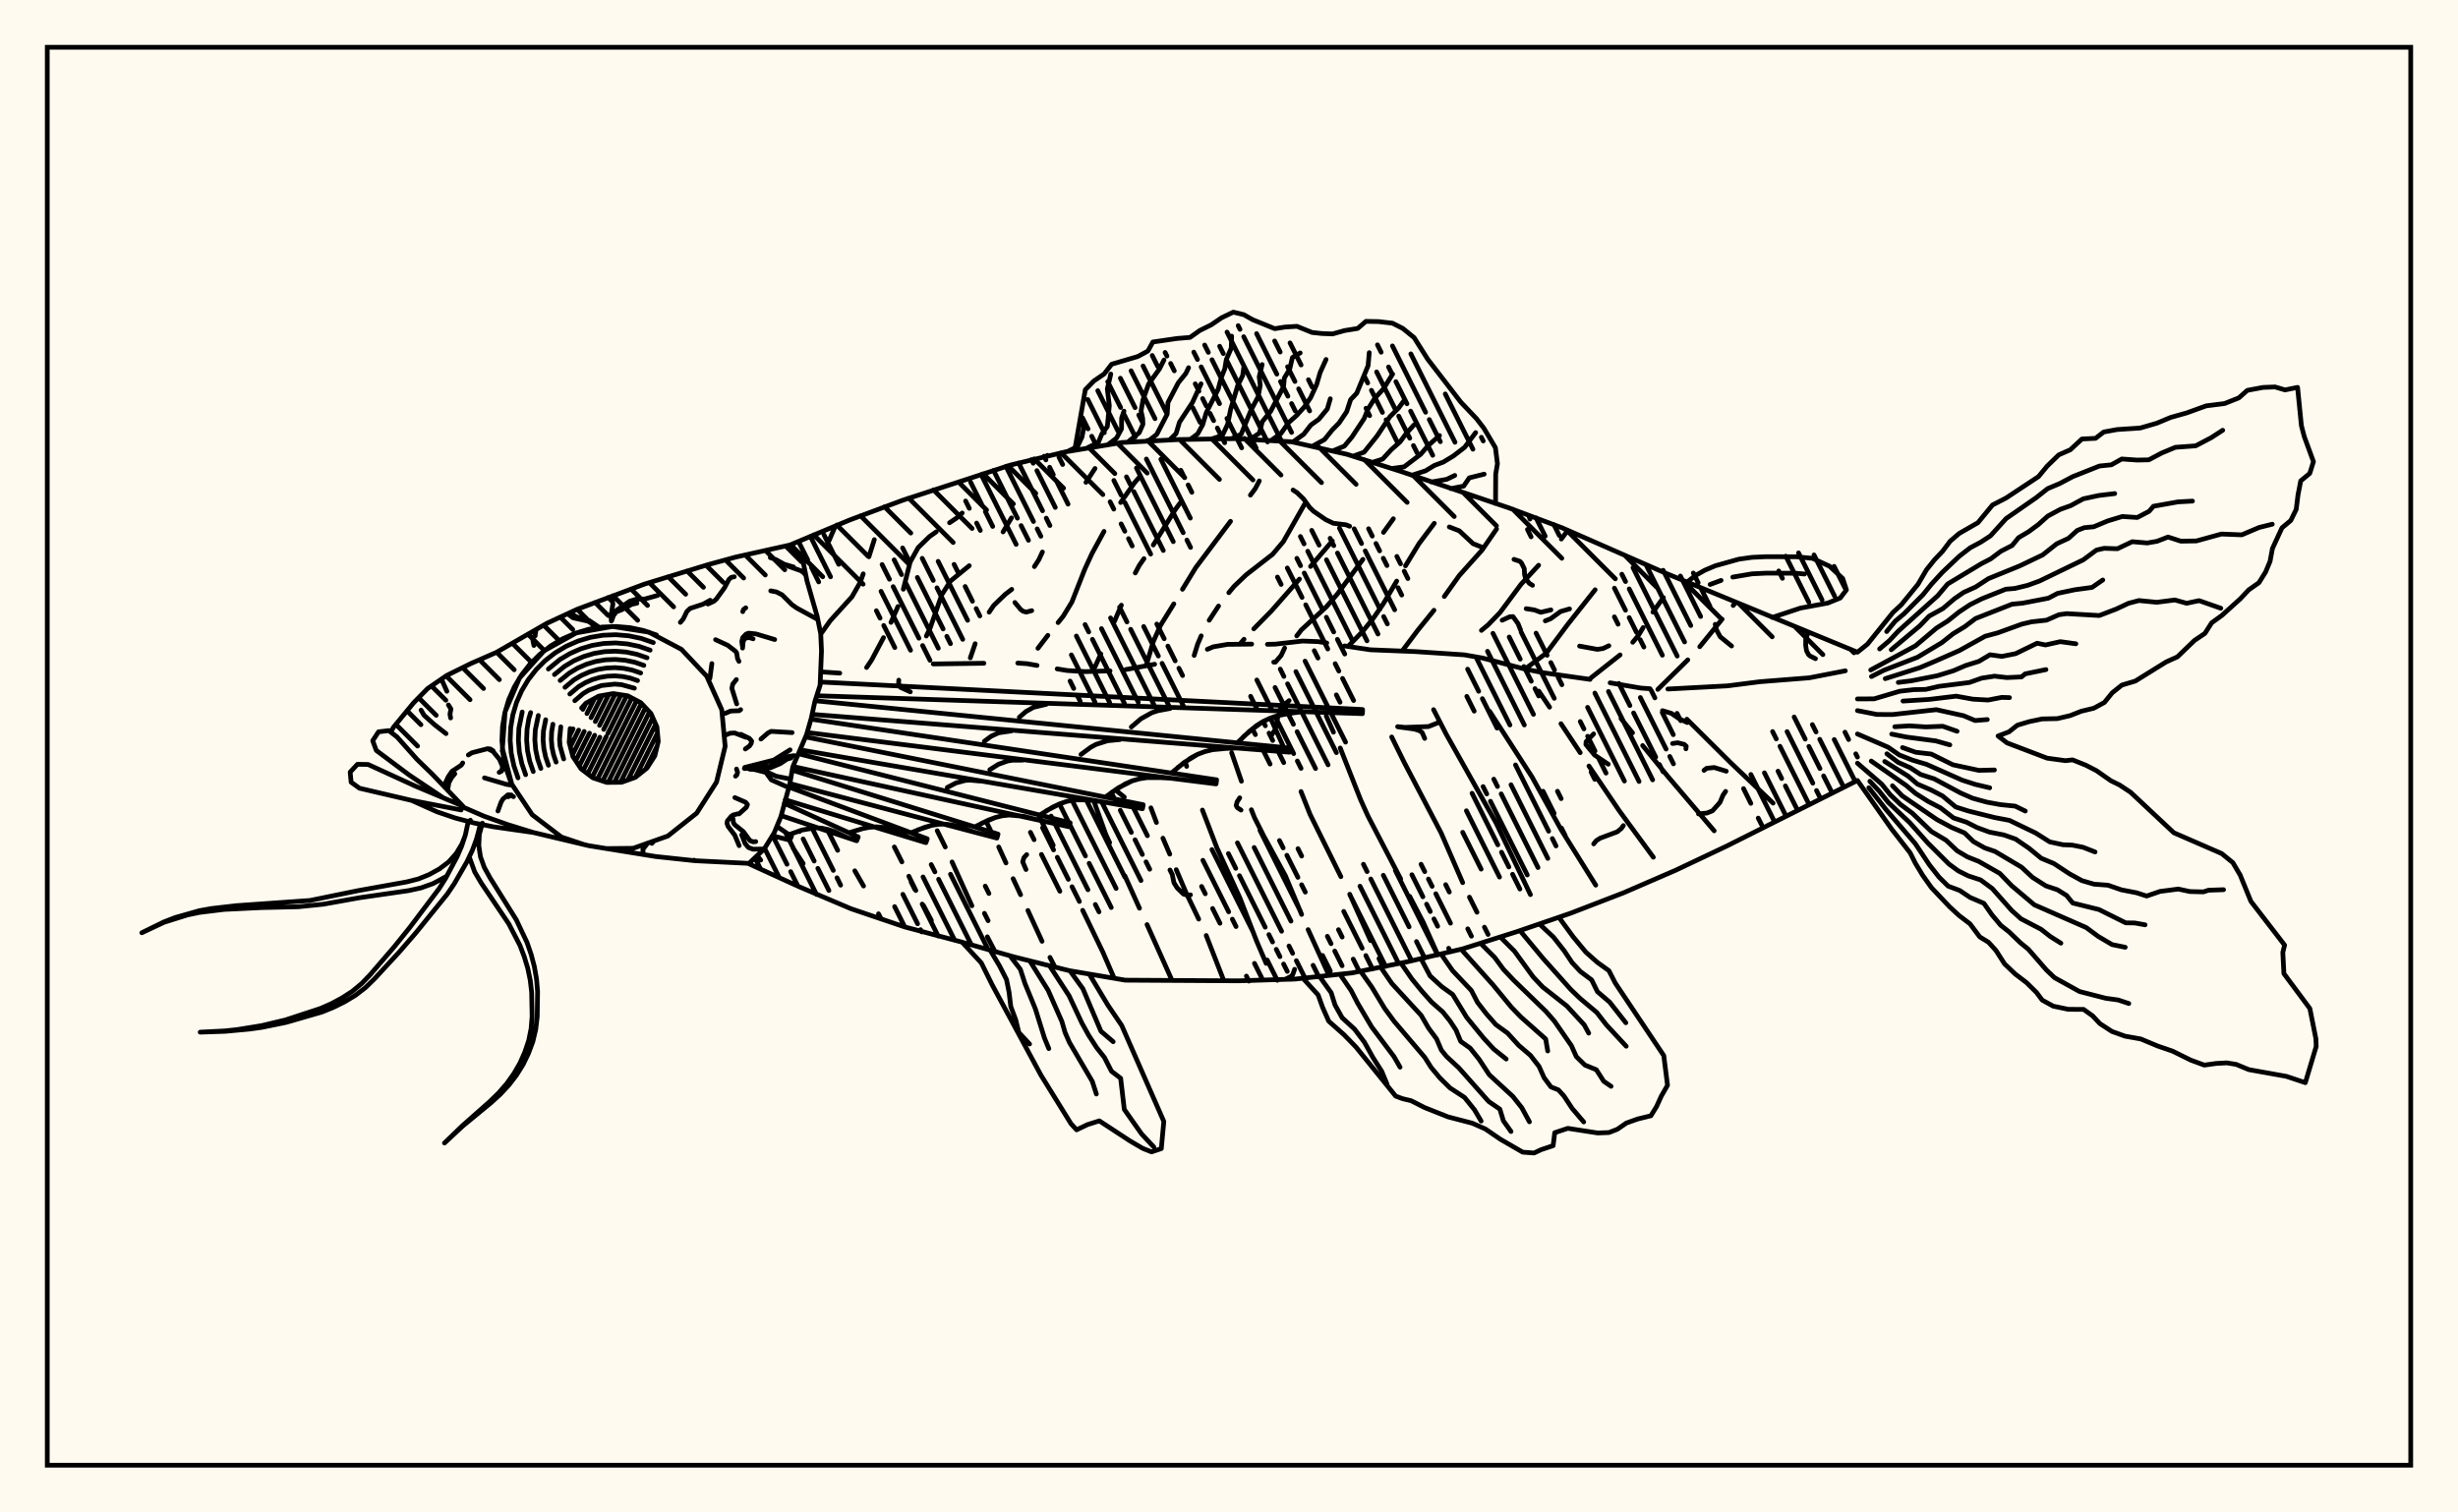 <svg xmlns="http://www.w3.org/2000/svg" width="520" height="320"><rect x="0" y="0" width="520" height="320" fill="floralwhite"/><rect x="10" y="10" width="500" height="300" stroke="black" stroke-width="1" fill="none"/><path stroke="black" stroke-width="1" fill="none" stroke-linecap="round" stroke-linejoin="round" d="
M 167.43 115.18 179.72 110.03 190.97 105.84 213.79 98.39 225.47 95.59 237.31 93.63 249.3 93 261.31 92.8 273.29 93.48 285 96.13 296.44 99.77 319.19 107.45 330.44 111.66 352.43 121.3 392.95 137.99 
M 392.95 165.13 365.33 178.99 354.48 184.13 343.46 188.9 332.26 193.22 320.9 197.12 309.46 200.75 297.77 203.48 286 205.85 274.06 207.14 262.06 207.52 238.05 207.38 226.22 205.37 214.57 202.47 203.02 199.2 191.41 196.12 180.04 192.27 168.99 187.58 158.46 182.77 
M 173.81 142.16 177.66 142.42 
M 197.43 140.48 208.15 140.33 
M 215.31 140.29 217.25 140.42 219.39 140.79 
M 223.65 141.52 225.78 141.87 229.59 142.1 234.83 141.94 
M 238.16 141.66 244.27 140.54 
M 255.42 137.38 256.67 136.85 259.7 136.33 264.8 136.28 
M 268.13 136.32 269.75 136.29 275.56 135.63 278.83 135.75 280.68 136.03 
M 284.44 136.66 289.9 137.48 299.59 137.87 309.76 138.55 313.62 139.22 322.52 141.54 326.58 142.35 336.39 143.74 
M 340.63 144.47 347.12 145.58 349.08 145.72 
M 352.85 145.78 365.48 145.11 372.28 144.24 382.76 143.41 390.39 141.93 
M 160.19 181.02 160.93 181.98 
M 167.78 179.43 169.91 182.7 
M 176.73 111.28 175.36 114.44 
M 180.84 184.24 182.69 187.46 
M 185.85 193.34 186.43 194.44 
M 184.97 114.17 183.82 117.8 
M 182.62 121.41 181.99 123.19 180.24 126.26 175.63 131.34 173.64 134.15 
M 189.2 179.2 190.8 182.36 
M 192.27 185.39 193.75 188.41 
M 195.34 191.53 197.04 194.74 
M 203.56 108.54 202.3 109.65 200.88 110.6 
M 198.06 112.53 196.66 113.51 194.24 115.86 192.54 118.94 191.1 124.67 
M 189.96 128.33 188.49 131.68 
M 186.91 134.91 184.4 139.64 183.33 141.23 
M 198.27 175.76 199.98 179.21 
M 201.41 182.37 205.61 191.64 
M 208.87 198.21 210.49 201.32 
M 213.98 109.57 212.2 112.54 
M 205.05 119.69 201.1 122.91 199.24 125.83 196.75 132.95 195.97 134.57 
M 208.59 173.75 209.52 175.6 
M 211.28 179.2 212.82 182.58 
M 214.33 185.91 215.91 189.3 
M 217.46 192.64 220.45 199.16 
M 222.12 202.56 223.19 204.61 
M 231.65 99.12 229.74 102.05 
M 220.53 116.79 219.77 118.42 218.83 119.88 
M 214.04 124.69 212.69 125.73 210.23 128.09 209.26 129.52 
M 206.3 136.19 205.27 139.19 
M 219.87 172.77 222.81 178.84 
M 229.05 192.61 233.32 201.46 235.71 206.98 
M 241.21 100.77 240.07 102.06 237.08 106.32 
M 233.56 112.43 231.01 117.12 229.49 120.43 226.76 127.38 224.92 130.39 223.84 131.73 
M 221.68 134.42 219.58 137.16 
M 231.37 169.36 233.92 176.5 234.75 178.28 
M 237.96 185.29 241.06 192.16 
M 242.66 195.62 247.93 207.39 
M 249.65 106.43 248.63 107.83 243.98 115.31 
M 242.01 118.2 241.01 119.64 240.17 121.23 
M 237.23 128.04 235.77 131.46 
M 232.89 138.35 231.67 141.06 
M 243.48 170.92 244.65 174.02 
M 246.02 177.34 247.47 180.72 
M 248.84 184 250.98 189.02 253.59 194.46 
M 255.18 197.93 258.9 207.48 
M 266.41 101.75 265.57 103.36 264.53 104.76 
M 260.32 110.3 252.96 120.1 250.16 124.68 
M 248.33 127.77 245.5 132.33 243.99 135.75 242.46 140.87 
M 250.74 161.17 251.04 162.15 
M 254.38 171.39 257.42 179.32 262.3 189.97 265.86 199.16 267.86 203.83 
M 275.95 106.74 271.5 114.59 269.23 117.27 263.64 121.61 261.09 124.04 259.96 125.4 
M 257.79 128.22 255.81 131.23 
M 254.12 134.53 253.37 136.28 252.63 138.67 
M 260.56 159.28 262.63 165.29 
M 264.73 171.32 265.38 172.96 267.35 176.87 271.95 185.33 275.36 193.47 
M 276.74 196.69 281.15 206.38 
M 281.86 114.45 277.25 119.85 
M 274.9 122.52 269 129.23 265.24 133.05 
M 263.18 135.25 262.38 136.18 
M 268.77 151.93 271.44 157.81 
M 275.23 167.47 277.15 172.3 283.67 185.48 
M 285.54 189.2 289.94 199.01 
M 291.73 202.81 292.56 204.53 
M 294.77 109.75 292.68 112.64 
M 288.33 118.35 282.96 125.64 280.61 128.38 275.31 133.27 274.33 134.54 
M 280.57 151.48 282.1 154.91 
M 283.53 158.26 287.85 169.22 289.39 172.64 296.32 185.96 
M 298.22 189.64 301.06 195.08 304.16 201.98 
M 303.43 110.72 300.2 115.01 297.33 119.72 
M 295.48 122.94 292.64 127.75 290.55 130.78 288.26 133.61 285.16 136.79 
M 294.42 155.93 297.04 161.26 304.87 176.22 309.44 186.75 
M 310.87 189.82 312.46 193.01 
M 314.04 196.17 314.81 197.71 
M 316.6 111.93 313.51 116.42 308.73 121.75 305.55 126.2 
M 303.36 129.12 299.92 133.37 296.66 137.71 
M 303.28 150.15 305.95 155.34 316.49 174.09 323.77 189.28 
M 331.68 112.2 330.3 114.05 
M 325.5 119.59 321.77 123.63 317.35 129.58 314.81 132.21 313.4 133.38 
M 315.13 150.48 324.09 164.36 330.28 175.57 337.59 187.28 
M 337.46 124.78 331.63 132.15 327.11 138.2 322.62 141.56 
M 325.53 146.21 327.82 149.62 
M 330.23 153.12 334.3 159.25 
M 336.15 162.07 342.58 171.57 349.77 181.37 
M 351.9 126.43 349.68 129.51 
M 347.62 132.77 346.62 134.43 345.41 135.89 
M 342.74 138.56 336.22 143.7 
M 342.93 152.03 345.37 155.05 
M 347.51 157.74 352.79 164.21 362.64 175.78 
M 367.22 127.45 366.66 128.11 
M 364.32 131 359.59 136.83 
M 357.06 139.61 350.72 145.86 
M 356.86 152.17 366.01 161.25 375.1 169.92 
M 192.58 146.38 190.49 145.43 190.1 144.6 190.14 143.9 
M 262.27 168.8 261.71 169.66 261.52 170.44 261.77 170.88 262.54 171.39 
M 384.07 139.36 382.92 138.79 382.61 138.51 382.18 137.69 382 136.58 382 135.3 382.54 133.75 
M 214.7 127.47 215.93 128.95 216.43 129.32 217.09 129.51 218.27 129.2 
M 301.4 156.23 300.85 154.96 300.22 154.57 299.2 154.25 295.73 153.78 
M 272.72 148.23 271.1 149.58 270.62 150.35 
M 270.34 151.4 270.14 153.11 269.79 154.32 269.04 155.49 
M 251.85 189.33 251.33 189.43 250.38 189.17 249.05 187.87 248.36 186.79 247.99 185 247.51 184.07 
M 366.32 136.68 363.92 134.72 363.14 133.28 362.86 132.09 
M 343.43 174.68 343 175.28 342.14 175.99 338.55 177.33 337.7 177.86 337.15 178.55 
M 304.35 152.86 302.21 153.72 297.22 153.9 295.67 153.74 
M 313.33 115.7 311.64 115.03 308.72 112.31 306.61 111.49 
M 320.29 118.35 321.54 118.76 321.9 119.16 322.47 120.32 322.53 121.62 322.76 122.44 323.53 123.41 324.21 123.84 
M 217.05 183.97 216.36 182.34 216.63 181.44 217.2 180.82 
M 356.95 152.87 355.27 152.09 353.59 150.93 351.7 150.36 
M 271.77 137.11 271.03 138.68 269.8 140.1 269.46 140.09 
M 273.88 205.08 273.49 206.2 273.15 206.57 271.87 207.21 
M 326.91 131.36 328.03 130.92 330.15 129.38 332.04 128.83 
M 322.87 128.78 324.61 129.05 325.95 129.55 328.1 129.04 
M 321.67 133.25 321.15 131.95 320.08 130.45 319.35 130.51 317.79 131.23 
M 323.67 109.83 323.39 109.02 
M 365.06 167.44 364.49 168.28 363.86 169.78 362.28 171.55 361.11 172.02 359.32 172.2 
M 285.52 111.34 284.73 111.03 282.07 110.71 280.44 109.93 277.91 108.18 277.06 107.36 275.77 105.56 274.4 104.24 273.55 103.68 
M 360.49 162.99 361.04 162.55 362.66 162.39 365.2 163.17 
M 237.85 168.64 235.95 167.12 
M 356.66 158.43 356.73 157.89 356.32 157.5 354.92 157.15 353.84 157.31 
M 340.23 161.69 337.34 159.75 335.5 157.52 335.55 156.93 337.14 155.28 
M 340.36 136.62 339.15 137.2 337.94 137.39 334.17 136.7 
M 221.57 96.34 221.58 96.35 
M 227.36 95.23 229.6 82.46 231.41 80.61 233.59 79.12 235.18 77.06 240.7 75.43 242.85 74.27 243.89 72.36 249.04 71.61 251.76 71.39 253.83 69.92 256.25 68.72 258.44 67.23 260.91 66.04 263.11 66.57 265.03 67.65 269.68 69.54 271.83 69.2 274.36 69.04 277.57 70.34 279.68 70.57 281.92 70.65 284.45 69.94 287.23 69.49 288.97 67.99 291.67 68.04 294.58 68.38 296.77 69.49 299.16 71.43 302.01 75.96 309.03 85.07 312.38 88.6 313.92 90.6 316.36 94.72 316.79 98.1 316.42 100.31 316.39 106.54 
M 311.78 105.03 311.77 105.02 
M 225.85 95.52 227.94 94.49 228.9 92.46 229.27 90.54 229.2 88.91 
M 230.13 94.7 232.35 93.63 233.12 91.78 234.27 90.23 234.68 85.81 234.26 82.3 234.99 79.14 
M 234.43 94.05 236.2 92.7 237.26 90.75 237.29 88.43 237.78 86.98 
M 238.74 93.42 241.01 91.54 241.79 89.77 241.74 88.54 241.4 86.97 241.81 84.57 242.99 81.26 245.32 78.01 246.24 76.17 
M 243.09 93.18 244.71 91.91 246.92 87.63 247.09 85.16 249.27 80.99 250.86 79.02 251.45 77.8 
M 247.45 93.05 248.8 91.74 249.52 89.34 252.28 85.13 254.08 81.21 
M 251.8 92.97 253.37 91.8 254.43 89.86 255.19 87.31 257.71 82.35 258.39 79.82 259.11 78.02 259.43 76.07 260.48 73.65 260.56 71.12 
M 256.15 92.93 258.61 92.12 259.71 89.77 260.35 86.59 261.85 81.56 262.89 79.46 263.12 77.78 
M 260.51 92.83 262.57 91.87 264.65 86.79 266.16 83.95 266.61 81.5 266.39 79.72 267.01 77.13 
M 264.86 92.7 266.44 91.63 267.03 89.23 268.8 87.04 271.54 81.81 271.71 79.97 272.84 78.1 273.42 75.64 275.06 74.67 
M 269.21 92.97 270.99 91.72 272.62 89.4 274.32 87.89 275.92 86.12 277.28 84.11 278.53 81.39 279.27 78.84 280.53 76.06 
M 273.53 93.51 275.82 91.86 277.33 89.91 278.99 88.72 280.8 86.53 281.43 84.37 
M 277.81 94.32 280.21 93 281.79 91.02 283.28 89.5 284.89 87.11 285.73 84.55 287.02 83.2 289.43 77.36 289.67 74.61 
M 282.04 95.37 284.4 94.39 286.02 92.45 288.59 88.56 289.38 86.59 290.83 84.27 292.65 82.3 294.62 79.14 
M 286.24 96.52 288.58 95.67 291.32 92.25 294.04 88.16 295.91 86.29 297.09 84.67 
M 290.4 97.8 292.49 97.14 294.34 95.13 296.2 93.48 297.46 91.75 299.11 89.93 
M 294.55 99.11 297.05 98.77 300.53 96.13 302.21 94.2 304.53 92.15 
M 298.67 100.55 301.59 99.61 303.44 98.48 305.33 97.77 307.49 96.46 309.85 94.64 312.18 91.53 
M 302.78 101.98 306.04 101.42 307.77 100.59 
M 306.9 103.38 309.64 102.85 310.84 101.1 313.98 100.32 
M 173.54 144.3 288.26 150.12 288.23 150.99 172.78 147.2 
M 172.44 148.26 272.88 158.28 272.8 159.15 171.81 151.14 
M 171.57 152.15 257.38 164.99 257.26 165.86 170.76 154.98 
M 170.42 155.91 241.85 170.26 241.69 171.11 169.27 158.65 
M 168.92 159.47 226.4 174.08 226.2 174.93 167.75 162.17 
M 167.59 162.94 211.14 176.48 210.9 177.32 167.1 165.78 
M 166.89 166.52 196.16 177.47 195.88 178.29 166.1 169.21 
M 165.91 169.95 181.56 177.08 181.24 177.89 165.25 172.56 
M 164.35 174.84 167.44 176.95 167.08 177.75 163.41 176.83 
M 275.55 150.58 272 151.03 270.3 151.41 268.68 151.96 267.14 152.69 264.34 154.7 261.76 157.17 
M 261.66 158.26 258.18 158.4 256.5 158.62 254.89 159.02 253.35 159.6 250.49 161.34 247.81 163.56 
M 247.66 164.65 244.28 164.46 242.63 164.53 241.04 164.78 239.5 165.22 236.6 166.68 233.84 168.65 
M 233.64 169.73 230.38 169.23 227.22 169.25 225.7 169.55 224.22 170.06 222.77 170.74 219.95 172.44 
M 219.69 173.51 216.58 172.72 213.52 172.44 212.02 172.6 210.55 172.97 209.09 173.52 206.22 174.95 
M 205.91 176 202.97 174.92 200.03 174.37 198.57 174.39 197.11 174.62 195.65 175.03 192.74 176.19 
M 192.39 177.23 189.64 175.88 186.85 175.06 185.43 174.94 183.99 175.03 182.54 175.3 179.61 176.19 
M 179.21 177.21 176.53 175.95 175.18 175.5 173.83 175.22 172.46 175.15 169.7 175.61 166.91 176.59 
M 273.76 150.77 270.3 151.41 268.68 151.96 267.14 152.69 265.7 153.61 263.03 155.9 
M 247.56 149.89 244.91 150.38 243.66 150.8 241.38 152.07 239.33 153.82 
M 221.36 149.01 218.65 149.65 217.06 150.53 215.64 151.75 
M 259.91 158.3 256.5 158.62 254.89 159.02 253.35 159.6 251.89 160.39 249.13 162.42 
M 236.94 156.47 234.33 156.72 231.91 157.48 230.79 158.08 228.68 159.63 
M 213.97 154.65 211.29 155.04 209.69 155.77 208.23 156.85 
M 245.96 164.52 242.63 164.53 241.04 164.78 239.5 165.22 238.03 165.87 235.21 167.63 
M 216.39 160.83 214.23 160.84 213.19 161 211.23 161.7 209.4 162.85 
M 232 169.45 228.78 169.15 227.22 169.25 225.7 169.55 224.22 170.06 221.35 171.55 
M 207.32 165.25 205.22 165.06 204.21 165.12 202.26 165.65 200.39 166.62 
M 218.13 173.08 215.04 172.49 213.52 172.44 212.02 172.6 210.55 172.97 207.65 174.2 
M 204.44 175.43 201.5 174.56 200.03 174.37 198.57 174.39 197.11 174.62 194.2 175.57 
M 230.59 206.35 234.37 212.65 237.3 216.96 246.21 237.27 245.68 243.02 243.61 243.71 241.75 242.97 239.06 241.4 232.57 237.15 230.06 237.94 227.75 239.05 226.56 237.73 220.2 227.45 209.88 208.33 207.6 203.73 203.53 199.33 
M 226.35 205.39 229.09 209.19 232.91 218.19 235.5 220.4 
M 222.1 204.43 226.17 210.68 228.87 216.44 230.3 219.02 232 221.65 233.65 223.74 235.14 226.65 237.08 228.14 237.85 234.73 241.52 239.93 244.1 242.68 
M 217.88 203.34 221.74 209.53 224.65 216.14 225.33 218.47 226.25 220.57 231.08 228.8 231.94 231.47 
M 213.67 202.24 215.86 205.08 216.84 208.1 219.04 213.46 220.95 219.59 221.88 221.86 
M 209.48 201.05 211.46 204.37 212.93 207.25 213.47 209.92 213.84 212.99 214.88 215.76 215.54 218.46 217.81 220.89 
M 329.81 194.11 332.84 198.25 335.48 201.44 337.9 203.59 340.38 205.38 341.71 207.98 351.98 223.34 352.77 229.62 351.43 231.96 350.45 234.13 349.25 236.07 346.44 236.76 344.06 237.61 342.15 238.93 340.38 239.62 338 239.71 331.68 238.73 328.91 239.65 328.57 242.4 326.07 243.23 324.53 243.95 322.14 243.77 317.41 241.04 314.23 238.86 311.46 237.64 306.35 236.31 301.37 234.33 298.54 232.89 296.7 232.45 295.26 231.91 286.85 221.51 284.35 218.94 281.1 216.06 279.78 213.08 278.86 210.51 275.69 207.03 
M 325.68 195.5 328.63 198.26 330.91 201.16 332.58 203.66 334.33 205.54 336.72 207.33 337.94 209.81 340.53 212.03 343.95 216.39 
M 321.56 196.9 326.4 202.73 332.33 209.38 334.27 211.24 337.79 214.2 339.82 216.82 344.03 221.36 
M 317.43 198.28 320.41 201.27 324.35 206.7 326.38 208.84 331.48 212.85 335.14 216.82 336.1 218.59 
M 313.3 199.66 316.19 202.55 318.07 205.1 320.2 207.36 327.06 214 328.85 216.06 332.44 221.24 333.47 223.55 335.29 225.34 337.71 226.33 339.27 228.77 340.83 229.84 
M 309.1 200.83 315.85 208.37 319.74 213.1 321.7 215.13 326.99 219.82 327.43 222.36 
M 304.88 201.88 307.28 205.34 311.27 209.56 312.58 212.09 314.42 214.46 316.45 216.78 318.93 218.58 321.3 221.18 323.76 223.28 325.59 225.63 326.66 228.02 328.11 229.97 329.7 230.6 330.87 231.9 332.6 234.52 335.04 237.38 
M 300.63 202.86 302.54 206.48 305 208.74 307.33 210.42 310.28 215.25 313.86 219.63 316.01 221.96 318.64 224.07 
M 296.38 203.78 298.72 207.16 300.78 209.68 302.84 212 305.24 214.12 306.74 216 308.02 217.93 309.01 220.33 311.02 221.76 312.88 224.08 315.07 227.4 320.05 231.98 321.94 234.37 323.56 237.35 
M 292.11 204.67 294.47 208.11 300.65 214.82 302.23 217.54 303.91 219.8 304.93 222.18 306.03 223.54 308.61 225.92 314.93 233.04 317.3 234.67 318.05 237.14 319.66 239.4 
M 287.84 205.5 290.19 208.81 292.94 213.37 294.93 216.08 301.42 223.72 302.75 225.83 304.6 228.05 306.77 230.19 309.83 232.19 311.93 234.8 313.34 237.19 
M 283.54 206.22 285.85 209.6 287.19 212.2 290.18 217.27 294.9 223.55 296.19 225.79 
M 279.21 206.67 281.61 210.03 282.43 212.63 283.94 215.33 286.58 217.76 288.64 220.49 290.45 223.74 292.31 226.67 293.44 229.4 
M 392.95 137.99 395.07 136.29 400.46 129.59 402.22 127.96 405.77 123.61 407.55 120.56 409.25 118.44 410.96 116.64 412.56 114.51 414.47 112.87 418.44 110.59 421.53 106.84 424.39 105.37 431.26 100.83 433.12 98.58 435.54 96.24 437.99 95.16 440.44 92.88 443.32 92.74 445.05 91.4 447.89 90.88 452.76 90.56 456.28 89.54 459.21 88.32 462.64 87.35 466.73 85.87 470.62 85.38 473.64 84.18 475.43 82.59 478.75 81.97 481.29 81.87 483.41 82.5 486.06 81.96 486.87 90.06 487.47 92.35 489.42 97.67 488.64 100.16 486.73 101.74 486.16 104.66 485.77 107.78 484.62 110.13 482.76 111.68 480.74 116.06 480.24 118.76 479.3 121.02 477.89 123.28 475.72 124.81 473.93 126.71 470.05 130.21 467.9 131.76 466.46 134.01 464.25 135.5 460.65 138.97 458.26 140.05 451.73 144.1 448.89 144.95 446.84 146.59 445.2 148.62 442.96 149.84 440.3 150.48 437.93 151.41 435.25 152.04 432.02 152.11 429.29 152.68 426.79 153.43 425.01 154.84 422.7 155.72 424.6 157.18 433.08 160.41 436.95 160.94 438.46 160.77 441.27 161.9 443.52 163.06 446.57 165.19 448.39 166.08 450.74 167.63 459.88 176.19 470 180.59 472.37 182.51 473.92 185.15 476.18 190.69 483.32 199.96 482.94 201.5 483.17 205.99 488.66 213.38 489.94 219.78 490 221.4 487.7 229.07 483.69 227.73 475.75 226.31 473.07 225.2 471.1 224.88 468.86 225 466.33 225.35 463.47 224.3 459.63 222.4 456.48 221.32 452.89 219.82 449.57 219.23 446.79 218.23 444.24 216.57 442.71 214.94 440.79 213.56 437.57 213.55 434.37 212.88 432.04 211.6 430.82 209.97 428.73 207.91 426.33 206.08 424.07 203.93 422.26 201.1 420.68 199.36 418.83 198.23 416.76 195.46 414.47 193.72 412.43 191.84 408.6 187.8 406.76 185.21 405.21 182.65 404.1 180.44 400.19 175.42 392.95 165.13 
M 399.13 133.62 400.93 131.44 402.8 129.86 406.82 125.82 408.66 123.54 410.91 121.09 414.49 117.69 416.81 115.9 419.05 114.7 421.08 113.38 424.4 109.72 430.76 105.3 433.2 103.38 435.78 102.29 438.51 100.84 444.15 98.6 446.68 98.34 448.87 97.11 452.1 97.34 454.59 97.29 457.33 95.84 460.22 94.64 464.5 94.33 467.8 92.6 470.22 91.03 
M 397.64 137.3 399.72 135.53 401.58 133.54 409.93 126.05 412.03 123.56 419.12 119.29 421.16 118.23 423.28 116.64 425.68 115.41 427.03 113.76 429.16 112.5 431.21 110.99 433.22 109.19 435.88 107.76 438.05 106.99 440.73 105.54 444.02 104.83 447.38 104.43 
M 400.1 137.47 406.13 132.43 408.12 130.36 411.04 128.75 413.47 126.68 415.43 125.33 417.94 124.2 420.67 122.42 427.26 119.74 432.13 117.41 435.12 115.05 437.61 113.89 439.45 112.23 440.91 111.65 442.94 111.45 445.91 110.21 448.98 109.28 452.15 109.49 454.64 108.19 455.58 107.11 460.74 106.19 463.83 106.02 
M 395.76 141.75 405.23 136.64 409.68 132.88 412.04 131.4 414.44 129.48 416.78 127.93 419.21 126.71 424.33 124.66 426.25 124.5 428.97 123.84 431.49 122.92 440.74 118.44 443.52 116.38 445.13 116.01 447.95 116.1 451.09 114.61 454.25 114.88 456.34 114.52 458.66 113.62 461.37 114.5 464.65 114.45 469.95 112.99 474.25 113.16 477.93 111.6 480.71 110.91 
M 395.91 143.14 398.54 141.81 405.65 139.06 410.8 135.97 413.18 134.09 415.67 132.58 417.93 130.87 425.66 127.83 427.85 127.62 433.35 126.56 435.3 125.54 438.91 124.78 442.58 124.28 444.85 122.71 
M 398.83 143.59 406.19 141.25 409.08 140.03 414.52 137.64 419.98 134.61 422.62 133.9 427.73 132.05 429.75 131.57 432.96 131.21 435.57 130.06 437.22 129.83 444.12 130.23 447.75 128.84 450.3 127.64 452.5 127.06 456.27 127.43 460.1 126.94 462.59 127.64 465.22 127.08 469.82 128.69 
M 401.59 144.39 404.32 144.05 409.87 142.96 413.24 141.92 415.86 140.8 418.64 139.93 420.99 138.53 423.49 138.88 426.41 138.3 430.96 136.09 432.73 136.46 435.86 135.76 439.16 136.21 
M 392.95 147.88 396.48 147.86 401.89 146.25 404.9 145.91 407.39 145.86 410.23 145.21 416.63 144.4 419.23 143.48 421.95 143.06 424.55 143.36 427.66 143.22 428.42 142.58 432.83 141.67 
M 402.59 148.33 408.1 147.98 413.84 147.29 417.39 147.93 420.59 148.11 423.48 147.55 425.11 147.6 
M 392.95 150.35 397.08 151.16 400.34 151.18 409.64 150.15 415.41 151.43 417.84 152.45 420.42 152.24 
M 400.85 153.76 403.93 153.57 407.43 153.8 411.01 153.66 414.03 154.72 
M 400.2 155.32 403.31 155.94 409.53 156.76 412.5 157.6 
M 402.49 158.17 405.28 159.16 408.57 159.54 413.15 161.81 418.63 162.99 421.93 162.91 
M 392.95 155.29 399.44 158.09 401.78 159.72 404.63 160.84 407.56 161.71 415.12 165.07 417.92 165.97 420.93 166.68 
M 399.18 159.48 401.55 161.29 404.13 162.44 406.3 163.85 409.2 164.79 414.76 167.77 417.32 168.89 420.34 169.72 423.19 170.24 426.32 170.56 428.46 171.6 
M 398.72 161.11 403.7 164.23 405.64 165.89 408.57 167.16 410.96 168.41 413.75 170.74 416.35 171.57 422 172.98 425.1 173.57 430.68 176.26 433.63 178.12 436.44 178.73 438.37 178.8 440.67 179.26 443.22 180.26 
M 395.87 161.02 403.28 166.2 405.28 167.89 407.96 169.59 410.52 170.92 413.29 173.06 416.01 173.95 418.26 175.09 420.87 176.05 423.92 176.65 426.41 177.53 429.26 179.48 431.83 181.59 434.5 182.7 437.82 184.88 440.44 186.32 443 187.07 445.96 187.29 448.79 188.27 451.99 188.89 454.13 189.58 456.98 188.6 460.83 188.1 463.29 188.63 466.14 188.7 467.21 188.35 470.4 188.24 
M 400.36 166.25 402.42 168.38 409.78 173.41 412.88 175.07 415.61 176.23 417.5 178.06 419.86 179.39 422.06 180.15 427.68 183.48 429.96 185.61 432.81 187.43 435.25 188.25 437.18 189.45 438.5 191.06 444.05 192.44 449.7 195.25 451.63 195.28 453.8 195.67 
M 392.95 161.47 398.09 165.91 399.87 168.12 402.02 170.17 404.57 172.06 408.6 175.93 411.68 177.76 414.05 180.01 416.22 181.3 418.61 182.25 423.06 184.79 425.57 187.39 430.37 191.44 441.35 196.25 443.91 198.14 446.81 199.85 449.6 200.42 
M 395.57 165.29 397.57 167.41 399.47 169.77 404.02 174.06 407.81 178.32 412.31 182.81 414.29 184.26 416.41 185.32 419 186.17 421.48 188 425.57 192.62 427.55 194.4 431.79 196.61 433.76 198.15 435.99 199.55 
M 395.35 166.67 399.01 171.3 405.19 178.5 408.17 182.98 410.23 185.6 412.15 187.49 414.58 188.4 416.77 189.87 419.71 191.13 421.4 193.55 423.27 195.78 425.04 197.17 427.38 199.43 429.09 200.82 432.95 205.25 434.64 206.85 439.93 209.78 445.48 211.21 448.1 211.57 450.36 212.32 
M 356.87 123.19 358.64 121.79 360.67 120.64 362.9 119.7 367.86 118.31 370.64 117.92 373.68 117.78 380.05 117.8 383.44 118.13 387.05 119.8 389.83 122.39 390.62 124.81 389.3 126.53 386.68 127.59 380.89 128.66 374.91 130.64 
M 361.78 123.66 364.1 122.8 
M 366.58 122.1 370.64 121.41 373.68 121.26 380.05 121.29 381.74 121.45 
M 82.64 154.89 83.27 153.84 87.49 148.71 90.46 145.69 94.49 142.92 99.63 140.38 105.01 138.03 115.69 131.88 122.08 128.92 136.26 123.61 149.61 119.52 155.67 117.86 167.43 115.24 169.96 119.14 170.71 122.86 172.87 130.38 173.63 134.1 173.79 137.74 173.5 144.95 172.39 148.42 171.63 151.94 170.63 155.42 167.71 162.27 167.1 165.81 165.2 172.79 163.78 176.22 161.71 179.57 158.46 182.67 147.04 182.11 138.71 181.22 124.56 178.93 112.8 176.13 107.39 174.46 102.4 172.69 97.85 170.71 
M 150.6 140.4 150.19 143.47 149.91 143.99 
M 108.44 166.17 107.11 165.94 102.49 164.58 
M 93.85 168.85 86.53 163.95 79.6 158.77 78.85 156.72 80.07 154.84 82.25 154.58 84 155.93 88.24 160.68 91.46 163.8 97.94 170.58 
M 97.56 171.37 87 169.33 76.05 166.77 74.28 165.49 74.08 163.36 75.62 161.71 77.87 161.74 87.89 166.33 97.81 170.5 
M 108.27 165.91 106.28 158.38 106.85 150.62 109.9 143.46 115.12 137.68 121.93 133.9 129.59 132.55 137.28 133.75 144.17 137.39 149.5 143.06 152.69 150.16 153.41 157.91 151.58 165.48 147.39 172.04 141.29 176.88 133.95 179.48 128.2 179.54 
M 123.58 178.7 118.78 177.1 112.59 172.38 108.27 165.91 
M 107.98 165.24 107.03 162.47 106.43 159.6 106.19 156.68 106.31 153.75 106.79 150.86 107.62 148.05 108.8 145.37 110.3 142.85 112.1 140.54 114.17 138.47 116.49 136.67 119.01 135.17 121.69 133.99 124.5 133.15 127.39 132.67 130.32 132.55 133.24 132.79 136.11 133.39 138.88 134.35 
M 109.59 164.58 108.71 162.01 108.15 159.35 107.93 156.65 108.04 153.93 108.49 151.26 109.26 148.65 110.35 146.17 111.74 143.84 113.41 141.69 115.33 139.77 117.47 138.11 119.8 136.72 122.29 135.63 124.89 134.85 127.57 134.4 130.28 134.29 132.99 134.52 135.64 135.07 138.21 135.96 
M 111.2 163.91 110.39 161.55 109.87 159.1 109.67 156.61 109.77 154.11 110.48 150.64 
M 116.01 141.55 118.45 139.54 120.6 138.27 122.89 137.26 125.28 136.55 127.75 136.14 130.24 136.03 132.74 136.24 135.18 136.75 137.54 137.56 
M 112.81 163.24 112.07 161.08 111.6 158.85 111.41 156.57 111.5 154.29 111.88 152.04 112.26 150.77 
M 117.3 142.72 119.44 140.98 121.4 139.81 123.49 138.9 125.68 138.25 127.93 137.87 130.21 137.78 132.48 137.96 134.72 138.43 136.88 139.17 
M 114.42 162.58 113.75 160.62 113.32 158.6 113.15 156.54 113.24 154.47 113.89 151.38 
M 118.5 143.98 120.42 142.42 122.19 141.36 124.09 140.53 126.07 139.94 128.11 139.6 130.17 139.52 132.23 139.69 134.26 140.11 136.21 140.78 
M 116.03 161.91 115.43 160.16 115.05 158.35 114.89 156.5 114.97 154.65 115.44 152.28 
M 119.52 145.42 121.4 143.86 122.99 142.91 124.69 142.17 126.46 141.64 128.29 141.34 130.14 141.26 131.98 141.41 133.79 141.79 135.54 142.39 
M 117.64 161.24 117.11 159.7 116.77 158.1 116.64 156.47 116.7 154.83 116.97 153.23 
M 120.55 146.84 122.38 145.3 123.79 144.46 125.29 143.8 126.85 143.34 128.47 143.07 130.1 143 131.73 143.14 133.33 143.47 134.88 144 
M 119.25 160.58 118.49 157.85 118.38 156.43 118.64 153.78 
M 121.6 148.25 123.37 146.74 124.59 146.01 127.25 145.04 130.06 144.74 131.48 144.86 134.21 145.61 
M 121.2 160.08 120.41 157.07 120.62 154.15 
M 123.04 149.79 123.94 148.79 126.67 147.28 129.73 146.74 132.81 147.22 135.56 148.67 137.7 150.94 138.97 153.78 139.26 156.88 138.53 159.91 136.85 162.53 134.41 164.47 131.48 165.51 128.36 165.54 125.41 164.56 122.93 162.67 121.2 160.08 
M 123.96 148.78 123.31 150.08 
M 121.24 154.22 120.51 155.68 
M 125.77 147.78 124.17 150.97 
M 122.42 154.48 120.66 158 
M 127.39 147.15 125.04 151.84 
M 123.59 154.76 121.11 159.71 
M 128.82 146.9 125.94 152.66 
M 124.71 155.12 121.79 160.96 
M 130.17 146.8 126.84 153.47 
M 125.8 155.56 122.54 162.08 
M 131.39 146.99 127.72 154.32 
M 126.9 155.98 123.38 163.01 
M 132.6 147.18 128.6 155.18 
M 128.26 155.86 124.32 163.73 
M 133.66 147.67 125.27 164.45 
M 134.7 148.21 126.37 164.88 
M 135.7 148.82 127.49 165.25 
M 136.55 149.73 128.65 165.54 
M 137.41 150.63 129.96 165.52 
M 138.1 151.85 131.27 165.51 
M 138.72 153.22 132.82 165.03 
M 139.1 155.09 134.41 164.47 
M 139.03 157.84 136.57 162.75 
M 83.74 153.25 88.34 157.85 
M 86.09 150.37 89.05 153.33 
M 88.56 147.62 92.28 151.34 
M 91.28 145.12 94.32 148.15 
M 94.38 142.99 99.44 148.04 
M 97.87 141.25 102.29 145.67 
M 101.44 139.59 105.64 143.8 
M 105.07 138 108.78 141.71 
M 108.38 136.08 112.68 140.38 
M 111.69 134.17 115.17 137.65 
M 115.01 132.26 118.54 135.78 
M 118.54 130.56 121.17 133.19 
M 122.11 128.91 126 132.8 
M 125.89 127.46 128.66 130.23 
M 129.68 126.03 134.9 131.24 
M 133.5 124.62 136.99 128.1 
M 137.37 123.26 142.51 128.4 
M 141.35 122.01 145.06 125.73 
M 145.35 120.79 148.82 124.26 
M 149.37 119.59 153 123.21 
M 153.47 118.46 157.32 122.3 
M 157.65 117.41 161.9 121.66 
M 161.93 116.46 166.02 120.55 
M 166.2 115.51 169.56 118.87 
M 151.38 135.34 153.96 136.53 155.58 137.78 155.84 138.13 156.03 139.35 156.33 139.93 
M 159.88 178.06 159.35 178.11 158.67 177.87 157.26 175.96 155.43 174.48 155.15 174.05 155.07 173.23 
M 106.24 158.85 106.65 159.78 
M 106.65 159.78 106.73 161.61 106.57 162.32 106.12 163.15 105.6 163.41 
M 139.12 125.98 136.39 126.74 134.63 126.77 133.2 127.21 130.57 129.02 130 129.58 
M 156.37 178.92 155.44 176.7 154.03 174.84 153.8 174.23 153.88 173.68 154.7 172.71 155.09 172.44 156.09 172.18 
M 94.54 146.26 93.38 143.68 
M 170.49 121.74 170.04 121.19 169.42 120.75 166.72 119.79 
M 167.57 155 163.13 154.74 162.46 155.09 160.98 156.37 
M 161.64 179.63 159.3 179.67 158.34 179.32 157.63 178.48 156.91 176.63 
M 155.6 164.22 155.9 163.92 156.04 163.41 155.81 162.71 
M 136.11 180.81 135.99 179.72 137 178.4 
M 159.32 135.16 158.69 134.94 158.09 134.92 157.6 135.09 157.23 135.7 157.09 137.12 
M 120.47 129.66 122.04 130.54 123.99 131.02 124.71 131.33 126.99 132.88 
M 168.7 159.98 167.93 159.88 166.89 160.03 166.09 160.38 164.79 161.29 162.75 162.15 158.14 162.51 
M 166.24 166.36 163.17 165 162.03 163.43 159.61 162.81 158.61 162.75 
M 150.24 127 148.76 127.82 145.99 128.73 145.31 129.38 144.55 130.95 143.93 131.68 
M 120.04 129.86 121.24 130.72 124.37 131.42 126.68 132.78 
M 99.08 159.73 99.83 159.27 103.17 158.4 103.74 158.47 104.32 158.84 
M 167.27 164.84 164.2 164.23 161.67 163.09 
M 155.46 168.75 157.74 169.74 158.13 170.22 157.9 170.8 156.34 172.21 
M 93.91 166.34 94.81 164.38 95.63 163.18 97.58 161.9 97.89 161.42 
M 134.74 127.62 133.65 127.86 131.52 129.01 130.39 129.45 129.77 130.25 129.41 131.31 
M 153.2 155.64 154.46 155.13 155.44 155.08 157.78 155.99 
M 128.65 126.41 129.57 127.28 129.66 127.79 129.27 130.26 129.33 131.41 
M 155.78 143.78 155.01 144.75 154.83 145.64 155.85 148.93 
M 155.34 122.03 154.71 122.15 154.2 122.61 153.26 124.38 151.51 126.79 151.01 127.22 149.76 127.8 
M 94.87 149.15 95.4 150.01 95.19 151.09 95.33 151.9 
M 167.88 119.96 165.91 119.38 164.1 118.37 162.96 117.98 
M 117.49 177.27 118.09 176.57 
M 105.34 171.59 106 169.73 106.39 169.07 107.45 168.17 108.18 168.2 
M 113.39 133.19 113.21 134.54 
M 89.08 150.25 89.71 151.33 91.92 153.32 94.36 155.22 
M 167.36 160.37 166.47 160.62 165.08 161.56 162.94 162.46 157.47 162.6 
M 137.89 178.44 138.36 177.92 
M 167.14 158.65 163.67 160.82 157.55 162.37 
M 94.7 167.15 94.96 165.6 95.58 164.46 96.22 163.71 
M 111.68 134.17 112.63 134.94 112.95 136.57 
M 146.84 181.99 147.06 182.11 
M 153.47 150.92 154.56 150.44 156.38 150.37 156.69 150.14 
M 157.77 128.6 157.29 128.96 157.13 129.41 
M 163.89 135.31 159.95 134.13 158.38 133.96 157.83 134.16 157.11 134.92 156.94 135.7 157.03 136.55 
M 156.73 155.36 158.53 156.22 159.02 156.8 158.92 157.29 158.56 157.83 157.68 158.47 
M 107.48 168.58 108.09 168.29 108.64 168.56 
M 173.01 131.07 168.51 128.62 167.53 127.92 165.47 125.86 164.26 125.24 163.05 125.01 
M 103.4 158.52 104.3 158.98 105.65 160.63 106.27 162.05 106.27 162.65 105.98 163.17 
M 101.54 174.72 100.88 177.32 99.94 179.88 98.78 182.33 96.12 186.95 94.63 189.16 88 197.34 84.56 201.32 79.22 207.1 77.31 208.96 75.19 210.59 72.91 211.96 70.53 213.14 68.08 214.13 60.51 216.32 55.37 217.37 52.78 217.73 47.57 218.21 42.35 218.38 47.56 218.12 50.16 217.84 55.31 217.01 60.38 215.8 67.79 213.37 70.15 212.33 72.42 211.1 74.57 209.71 76.53 208.08 78.31 206.23 83.4 200.32 86.67 196.26 92.92 187.98 94.28 185.81 96.68 181.3 97.68 178.98 98.46 176.61 98.99 174.12 
M 101.66 174.43 100.78 177.59 
M 94.52 185.38 91.65 186.93 89.07 187.86 86.42 188.44 76.05 189.94 68.34 191.32 63.08 191.85 55.23 192.03 47.41 192.41 42.24 193.04 39.7 193.57 34.72 195.13 30 197.35 34.69 195.05 37.13 194.11 42.18 192.68 44.76 192.22 49.97 191.62 65.58 190.52 75.79 188.43 86.05 186.59 88.49 185.97 90.79 185.04 92.96 183.84 94.9 182.38 96.5 180.6 97.73 178.55 98.34 176.98 
M 99.05 174.14 99.11 173.84 
M 102.05 174.16 101.4 176.55 101.29 178.91 101.64 181.26 102.46 183.53 103.66 185.71 109.22 194.6 111.5 199.42 112.37 201.95 113.05 204.53 113.51 207.17 113.73 209.82 113.65 215.12 113.34 217.76 112.73 220.36 111.8 222.86 110.65 225.25 109.25 227.49 107.64 229.59 105.84 231.52 103.9 233.29 97.85 238.28 94.03 241.84 97.79 238.21 103.66 233.02 105.52 231.2 107.22 229.25 108.72 227.14 110.01 224.91 111.05 222.55 111.86 220.12 112.36 217.61 112.57 215.05 112.47 209.91 112.17 207.36 111.65 204.86 110.91 202.42 110 200.03 107.65 195.48 101.82 186.84 100.43 184.49 99.27 181.29 
M 99.43 173.91 99.51 173.53 
M 87.06 169.34 92.46 171.76 96.37 173.09 100.36 174.14 104.45 174.94 112.8 176.13 
M 167.74 115.72 174.05 122.03 
M 172.15 113.16 182.6 123.6 
M 177.03 111.07 183.66 117.7 
M 182.05 109.12 192.09 119.16 
M 187.11 107.21 192.68 112.78 
M 192.25 105.39 201.65 114.78 
M 197.48 103.64 205.65 111.81 
M 202.77 101.97 208.71 107.9 
M 208 100.23 214.38 106.61 
M 213.27 98.53 219.12 104.38 
M 218.79 97.08 225 103.29 
M 224.46 95.79 233.32 104.64 
M 230.31 94.66 235.85 100.2 
M 236.38 93.76 242.7 100.09 
M 242.77 93.19 250.64 101.06 
M 249.55 93 257.98 101.43 
M 256.44 92.92 265.07 101.55 
M 263.24 92.75 271 100.51 
M 270.6 93.15 279.57 102.11 
M 279.05 94.63 286.89 102.47 
M 288.65 97.26 297.69 106.29 
M 299.04 100.68 307.65 109.29 
M 309.63 104.3 316.58 111.25 
M 320.02 107.72 330.41 118.12 
M 331.3 112.04 341.73 122.47 
M 343.77 117.53 350.43 124.2 
M 356.04 122.84 364.16 130.96 
M 367.89 127.72 374.91 134.74 
M 379.76 132.62 385.64 138.5 
M 391.51 137.41 392.23 138.12 
M 159.7 181.48 160.91 183.89 
M 161.76 179.49 164.87 185.71 
M 163.44 176.77 166.49 182.86 
M 167.27 184.42 168.81 187.5 
M 166.3 176.38 172.73 189.25 
M 169.06 175.81 169.13 175.94 
M 169.91 177.5 172.24 182.18 
M 173.02 183.73 175.36 188.41 
M 171.81 175.22 176.29 184.16 
M 177.07 185.72 177.84 187.28 
M 174.98 175.45 177.21 179.91 
M 189.26 191.82 191.41 196.12 
M 191.01 189.22 194.12 195.45 
M 194.75 196.7 194.98 197.17 
M 192.75 186.61 193.53 188.17 
M 195.09 191.28 198.47 198.05 
M 195.27 185.54 201.96 198.93 
M 197 182.92 197.78 184.47 
M 198.56 186.03 205.49 199.89 
M 201.08 184.97 209.06 200.93 
M 168.92 114.55 170.87 118.45 
M 171.65 120 173.2 123.12 
M 208.26 193.24 209.04 194.8 
M 171.43 113.47 175.71 122.04 
M 208.43 187.48 209.21 189.04 
M 174.32 113.16 177.44 119.4 
M 185.4 129.22 186.18 130.78 
M 186.96 132.34 189.3 137.01 
M 186.39 125.11 192.63 137.58 
M 186.61 119.44 188.17 122.56 
M 188.95 124.12 194.4 135.03 
M 195.18 136.58 196.74 139.7 
M 189.16 118.45 190.72 121.57 
M 191.5 123.12 198.51 137.15 
M 217.99 176.1 218.77 177.66 
M 220.32 180.78 224.22 188.57 
M 190.95 115.93 192.51 119.05 
M 194.07 122.17 199.52 133.07 
M 200.3 134.63 201.08 136.19 
M 220.56 175.14 222.89 179.82 
M 223.67 181.38 226.01 186.05 
M 226.79 187.61 228.35 190.73 
M 195.1 118.13 197.44 122.81 
M 198.22 124.37 203.67 135.27 
M 222.37 172.67 230.16 188.25 
M 231.72 191.37 232.5 192.93 
M 198.47 118.77 204.7 131.24 
M 224.18 170.19 229.63 181.1 
M 230.41 182.66 235.09 192.01 
M 201.84 119.41 202.62 120.97 
M 204.18 124.09 205.73 127.21 
M 206.51 128.76 207.29 130.32 
M 226.8 169.33 236.12 187.97 
M 229.78 169.2 237.97 185.58 
M 233.04 169.62 241.38 186.3 
M 204.28 106 205.06 107.56 
M 206.61 110.67 207.39 112.23 
M 235.12 167.7 236.22 169.89 
M 237 171.44 239.34 176.12 
M 240.12 177.68 241.67 180.79 
M 242.45 182.35 243.23 183.91 
M 205.34 102.03 207.68 106.7 
M 208.46 108.26 210.01 111.38 
M 226.38 144.1 227.15 145.66 
M 227.93 147.22 228.52 148.38 
M 239.62 170.59 242.74 176.82 
M 207.56 100.38 214.97 115.18 
M 226.65 138.56 231.64 148.53 
M 210.18 99.51 215.24 109.64 
M 216.02 111.2 217.58 114.31 
M 227.71 134.57 234.76 148.67 
M 254.2 187.55 254.98 189.1 
M 256.53 192.22 258.09 195.34 
M 263.68 206.52 264.21 207.58 
M 212.8 98.65 218.64 110.34 
M 219.42 111.9 220.2 113.46 
M 229.55 132.15 230.33 133.71 
M 231.11 135.27 237.88 148.82 
M 254.48 182.02 259.93 192.92 
M 260.71 194.48 261.49 196.04 
M 265.39 203.83 266.92 206.89 
M 215.49 97.94 220.56 108.07 
M 221.34 109.63 222.11 111.19 
M 233.02 133 240.81 148.59 
M 256.39 179.75 264.96 196.89 
M 268.08 203.12 270.22 207.41 
M 218.19 97.24 218.58 98.01 
M 219.36 99.57 223.25 107.36 
M 234.94 130.74 244.12 149.11 
M 259.87 180.6 261.43 183.72 
M 262.21 185.27 267.66 196.18 
M 268.44 197.74 269.22 199.3 
M 270 200.86 270.78 202.41 
M 271.55 203.97 272.33 205.53 
M 272.95 206.75 273.17 207.2 
M 220.88 96.53 221.27 97.31 
M 222.05 98.86 222.83 100.42 
M 223.61 101.98 225.95 106.66 
M 236.85 128.47 238.41 131.59 
M 239.19 133.14 247.25 149.26 
M 261.78 178.33 271.13 197.03 
M 272.69 200.15 273.47 201.7 
M 274.25 203.26 276.11 206.98 
M 224.03 96.73 224.81 98.28 
M 241.95 132.56 245.06 138.8 
M 245.84 140.35 250.37 149.4 
M 265.32 179.31 273.11 194.89 
M 277.79 204.24 279.01 206.69 
M 244.73 132.03 246.29 135.14 
M 247.07 136.7 248.62 139.82 
M 249.4 141.38 250.18 142.93 
M 266.54 175.66 275.11 192.8 
M 279.79 202.15 281.43 205.44 
M 234.85 106.17 235.63 107.72 
M 237.18 110.84 237.96 112.4 
M 238.74 113.96 239.52 115.51 
M 270.68 177.84 271.46 179.4 
M 272.24 180.96 274.58 185.63 
M 275.36 187.19 276.14 188.75 
M 280.81 198.1 281.59 199.66 
M 282.37 201.22 283.93 204.33 
M 229.01 88.4 230.18 90.74 
M 230.96 92.3 231.74 93.86 
M 235.64 101.65 237.19 104.76 
M 237.97 106.32 243.43 117.23 
M 274.59 179.56 275.37 181.12 
M 283.16 196.7 283.94 198.26 
M 286.28 202.93 287.58 205.55 
M 230.13 84.53 233.63 91.54 
M 238.31 100.89 239.09 102.45 
M 239.87 104.01 246.1 116.47 
M 264.96 154.2 265.58 155.43 
M 267.13 158.54 268.69 161.66 
M 284.27 192.83 288.17 200.62 
M 288.95 202.17 290.36 205.01 
M 232.24 82.66 236.52 91.23 
M 240.42 99.02 248.21 114.6 
M 264.57 147.32 265.97 150.13 
M 267.23 152.65 267.69 153.56 
M 268.47 155.11 269.25 156.67 
M 270.03 158.23 271.58 161.35 
M 285.61 189.4 293.14 204.47 
M 234.34 80.76 237.07 86.22 
M 237.85 87.77 240.18 92.45 
M 242.52 97.12 250.31 112.71 
M 251.09 114.26 251.87 115.82 
M 265.89 143.87 269.1 150.27 
M 269.76 151.6 273.68 159.45 
M 274.46 161.01 275.24 162.57 
M 287.71 187.5 295.9 203.88 
M 237.02 80.02 240.13 86.25 
M 240.91 87.81 241.69 89.37 
M 245.59 97.16 251.82 109.62 
M 269.74 145.46 272.22 150.42 
M 272.49 150.96 273.63 153.25 
M 274.41 154.81 278.31 162.6 
M 288.44 182.86 289.21 184.41 
M 289.99 185.97 298.65 203.29 
M 239.28 78.45 244.35 88.58 
M 249.8 99.49 250.58 101.05 
M 251.36 102.6 252.14 104.16 
M 270.84 141.56 271.61 143.12 
M 272.39 144.68 275.34 150.57 
M 275.35 150.6 280.96 161.82 
M 292.65 185.19 298.1 196.1 
M 299.66 199.21 301.4 202.7 
M 241.82 77.43 246.89 87.56 
M 274.15 142.1 282.72 159.24 
M 295.19 184.17 304.14 202.06 
M 243.76 75.21 244.93 77.55 
M 276.09 139.88 284.66 157.02 
M 298.69 185.07 301.02 189.74 
M 301.8 191.3 302.58 192.86 
M 303.36 194.42 304.14 195.97 
M 306.47 200.63 306.85 201.39 
M 246.48 74.57 246.87 75.34 
M 247.65 76.9 248.43 78.46 
M 252.33 86.25 253.89 89.37 
M 270.25 122.09 271.03 123.65 
M 278.04 137.67 278.82 139.23 
M 282.71 147.02 283.49 148.58 
M 300.63 182.86 301.41 184.42 
M 302.19 185.98 302.97 187.53 
M 303.75 189.09 306.86 195.33 
M 252.86 81.21 253.64 82.77 
M 254.42 84.33 255.19 85.89 
M 255.97 87.45 256.75 89 
M 257.53 90.56 259.09 93.68 
M 272.33 120.17 275.45 126.4 
M 276.23 127.96 280.9 137.31 
M 282.46 140.42 283.24 141.98 
M 284.02 143.54 286.36 148.21 
M 305.84 187.17 306.61 188.73 
M 310.51 196.52 311.29 198.08 
M 252.55 74.5 253.33 76.06 
M 254.11 77.62 258 85.41 
M 259.56 88.52 262.68 94.76 
M 274.36 118.13 275.14 119.69 
M 275.92 121.24 279.82 129.04 
M 280.6 130.59 282.15 133.71 
M 282.93 135.27 284.49 138.38 
M 254.85 73 255.63 74.55 
M 256.4 76.11 265.75 94.81 
M 275.1 113.51 275.88 115.07 
M 276.66 116.63 286.01 135.32 
M 258.02 73.26 258.8 74.81 
M 259.58 76.37 268.15 93.51 
M 277.5 112.21 279.06 115.33 
M 280.62 118.44 289.19 135.58 
M 309.44 176.1 313.34 183.89 
M 259.58 70.26 271.26 93.63 
M 281.39 113.89 282.17 115.45 
M 282.95 117.01 291.52 134.15 
M 310.22 171.54 317.23 185.57 
M 261.94 68.9 262.33 69.68 
M 263.11 71.24 273.24 91.49 
M 283.37 111.75 291.94 128.89 
M 292.72 130.45 293.5 132.01 
M 311.42 167.84 316.87 178.75 
M 317.65 180.31 319.21 183.43 
M 319.99 184.98 321.54 188.1 
M 265.84 70.59 270.12 79.16 
M 270.9 80.72 272.46 83.83 
M 273.24 85.39 274.02 86.95 
M 286.48 111.88 288.04 115 
M 288.82 116.56 295.05 129.02 
M 313.75 166.42 314.53 167.98 
M 315.31 169.53 323.1 185.12 
M 269.66 72.14 270.83 74.48 
M 272.39 77.59 273.95 80.71 
M 274.73 82.27 277.06 86.94 
M 289.53 111.87 290.31 113.43 
M 291.09 114.99 291.87 116.55 
M 292.64 118.11 293.42 119.66 
M 295.76 124.34 296.54 125.9 
M 316.02 164.85 316.8 166.41 
M 317.58 167.97 325.37 183.55 
M 272.91 72.55 275.25 77.22 
M 276.81 80.34 277.59 81.9 
M 295.51 117.73 296.29 119.29 
M 297.07 120.85 297.84 122.41 
M 310.31 147.34 311.87 150.46 
M 319.66 166.04 327.45 181.62 
M 310.48 141.58 312.82 146.26 
M 313.6 147.82 316.71 154.05 
M 320.61 161.84 327.62 175.86 
M 328.4 177.42 329.18 178.98 
M 312.42 139.36 319.43 153.39 
M 326.44 167.41 328.78 172.09 
M 330.34 175.2 331.12 176.76 
M 288.98 86.38 289.76 87.94 
M 314.69 137.8 322.48 153.39 
M 329.49 167.41 330.27 168.97 
M 288.57 79.47 289.35 81.02 
M 290.13 82.58 292.46 87.26 
M 293.24 88.81 295.58 93.49 
M 315.84 134 324.41 151.14 
M 291.23 78.69 295.12 86.48 
M 295.9 88.04 298.24 92.71 
M 299.02 94.27 299.8 95.83 
M 319.28 134.78 321.61 139.46 
M 322.39 141.02 323.95 144.13 
M 324.73 145.69 325.51 147.25 
M 291.41 72.96 292.19 74.52 
M 293.75 77.64 294.53 79.19 
M 295.31 80.75 297.65 85.43 
M 298.42 86.98 303.1 96.33 
M 321.8 133.73 328.81 147.75 
M 336.6 163.34 337.38 164.89 
M 294.58 73.19 301.59 87.22 
M 302.37 88.77 304.71 93.45 
M 324.96 133.96 327.3 138.64 
M 328.08 140.19 328.86 141.75 
M 329.64 143.31 330.42 144.87 
M 334.31 152.66 335.09 154.22 
M 335.87 155.78 337.43 158.89 
M 338.21 160.45 339.76 163.57 
M 298.47 74.87 307.81 93.57 
M 335.86 149.66 343.65 165.25 
M 305.75 83.35 311.6 95.04 
M 337.4 146.64 346.75 165.34 
M 313.39 92.52 313.78 93.3 
M 323.14 112.02 323.91 113.58 
M 340.28 146.3 349.62 165 
M 324.95 109.54 326.89 113.44 
M 342.48 144.6 344.81 149.28 
M 345.59 150.84 350.27 160.18 
M 351.05 161.74 351.83 163.3 
M 328.71 110.96 329.88 113.3 
M 347.02 147.58 352.47 158.49 
M 353.25 160.05 354.03 161.61 
M 332.57 112.59 332.96 113.37 
M 341.53 130.51 342.31 132.07 
M 349.32 146.09 350.1 147.65 
M 351.66 150.77 353.99 155.44 
M 341.54 124.44 343.88 129.11 
M 344.66 130.67 346.21 133.79 
M 346.99 135.34 347.77 136.9 
M 354.78 150.93 355.56 152.48 
M 343.11 121.49 343.89 123.04 
M 344.67 124.6 351.68 138.63 
M 345.47 120.11 354.82 138.81 
M 368.85 166.85 370.4 169.97 
M 371.96 173.09 372.67 174.49 
M 348.2 119.46 356.38 135.82 
M 370.4 163.86 375.42 173.89 
M 351.85 120.66 357.69 132.35 
M 373.27 163.51 377.85 172.67 
M 355.5 121.87 359.78 130.44 
M 376.15 163.16 376.92 164.72 
M 377.7 166.28 380.29 171.45 
M 358.23 121.24 359.26 123.3 
M 359.81 124.4 361.76 128.29 
M 375 154.78 375.78 156.34 
M 376.56 157.9 382.73 170.23 
M 378.06 154.79 383.51 165.7 
M 384.29 167.26 385.17 169.01 
M 379.56 151.7 381.9 156.38 
M 382.68 157.93 385.02 162.61 
M 385.79 164.17 387.61 167.79 
M 383.41 153.31 384.19 154.86 
M 384.97 156.42 390.05 166.57 
M 388.04 156.47 392.49 165.36 
M 390.31 154.91 391.09 156.47 
M 392.6 159.49 392.95 160.18 
M 376.3 120.8 377.08 122.36 
M 377.79 117.67 382.66 127.41 
M 380.49 116.98 385.46 126.91 
M 383.76 117.41 388.12 126.13 
M 388.01 119.83 390.29 124.37 
"/></svg>